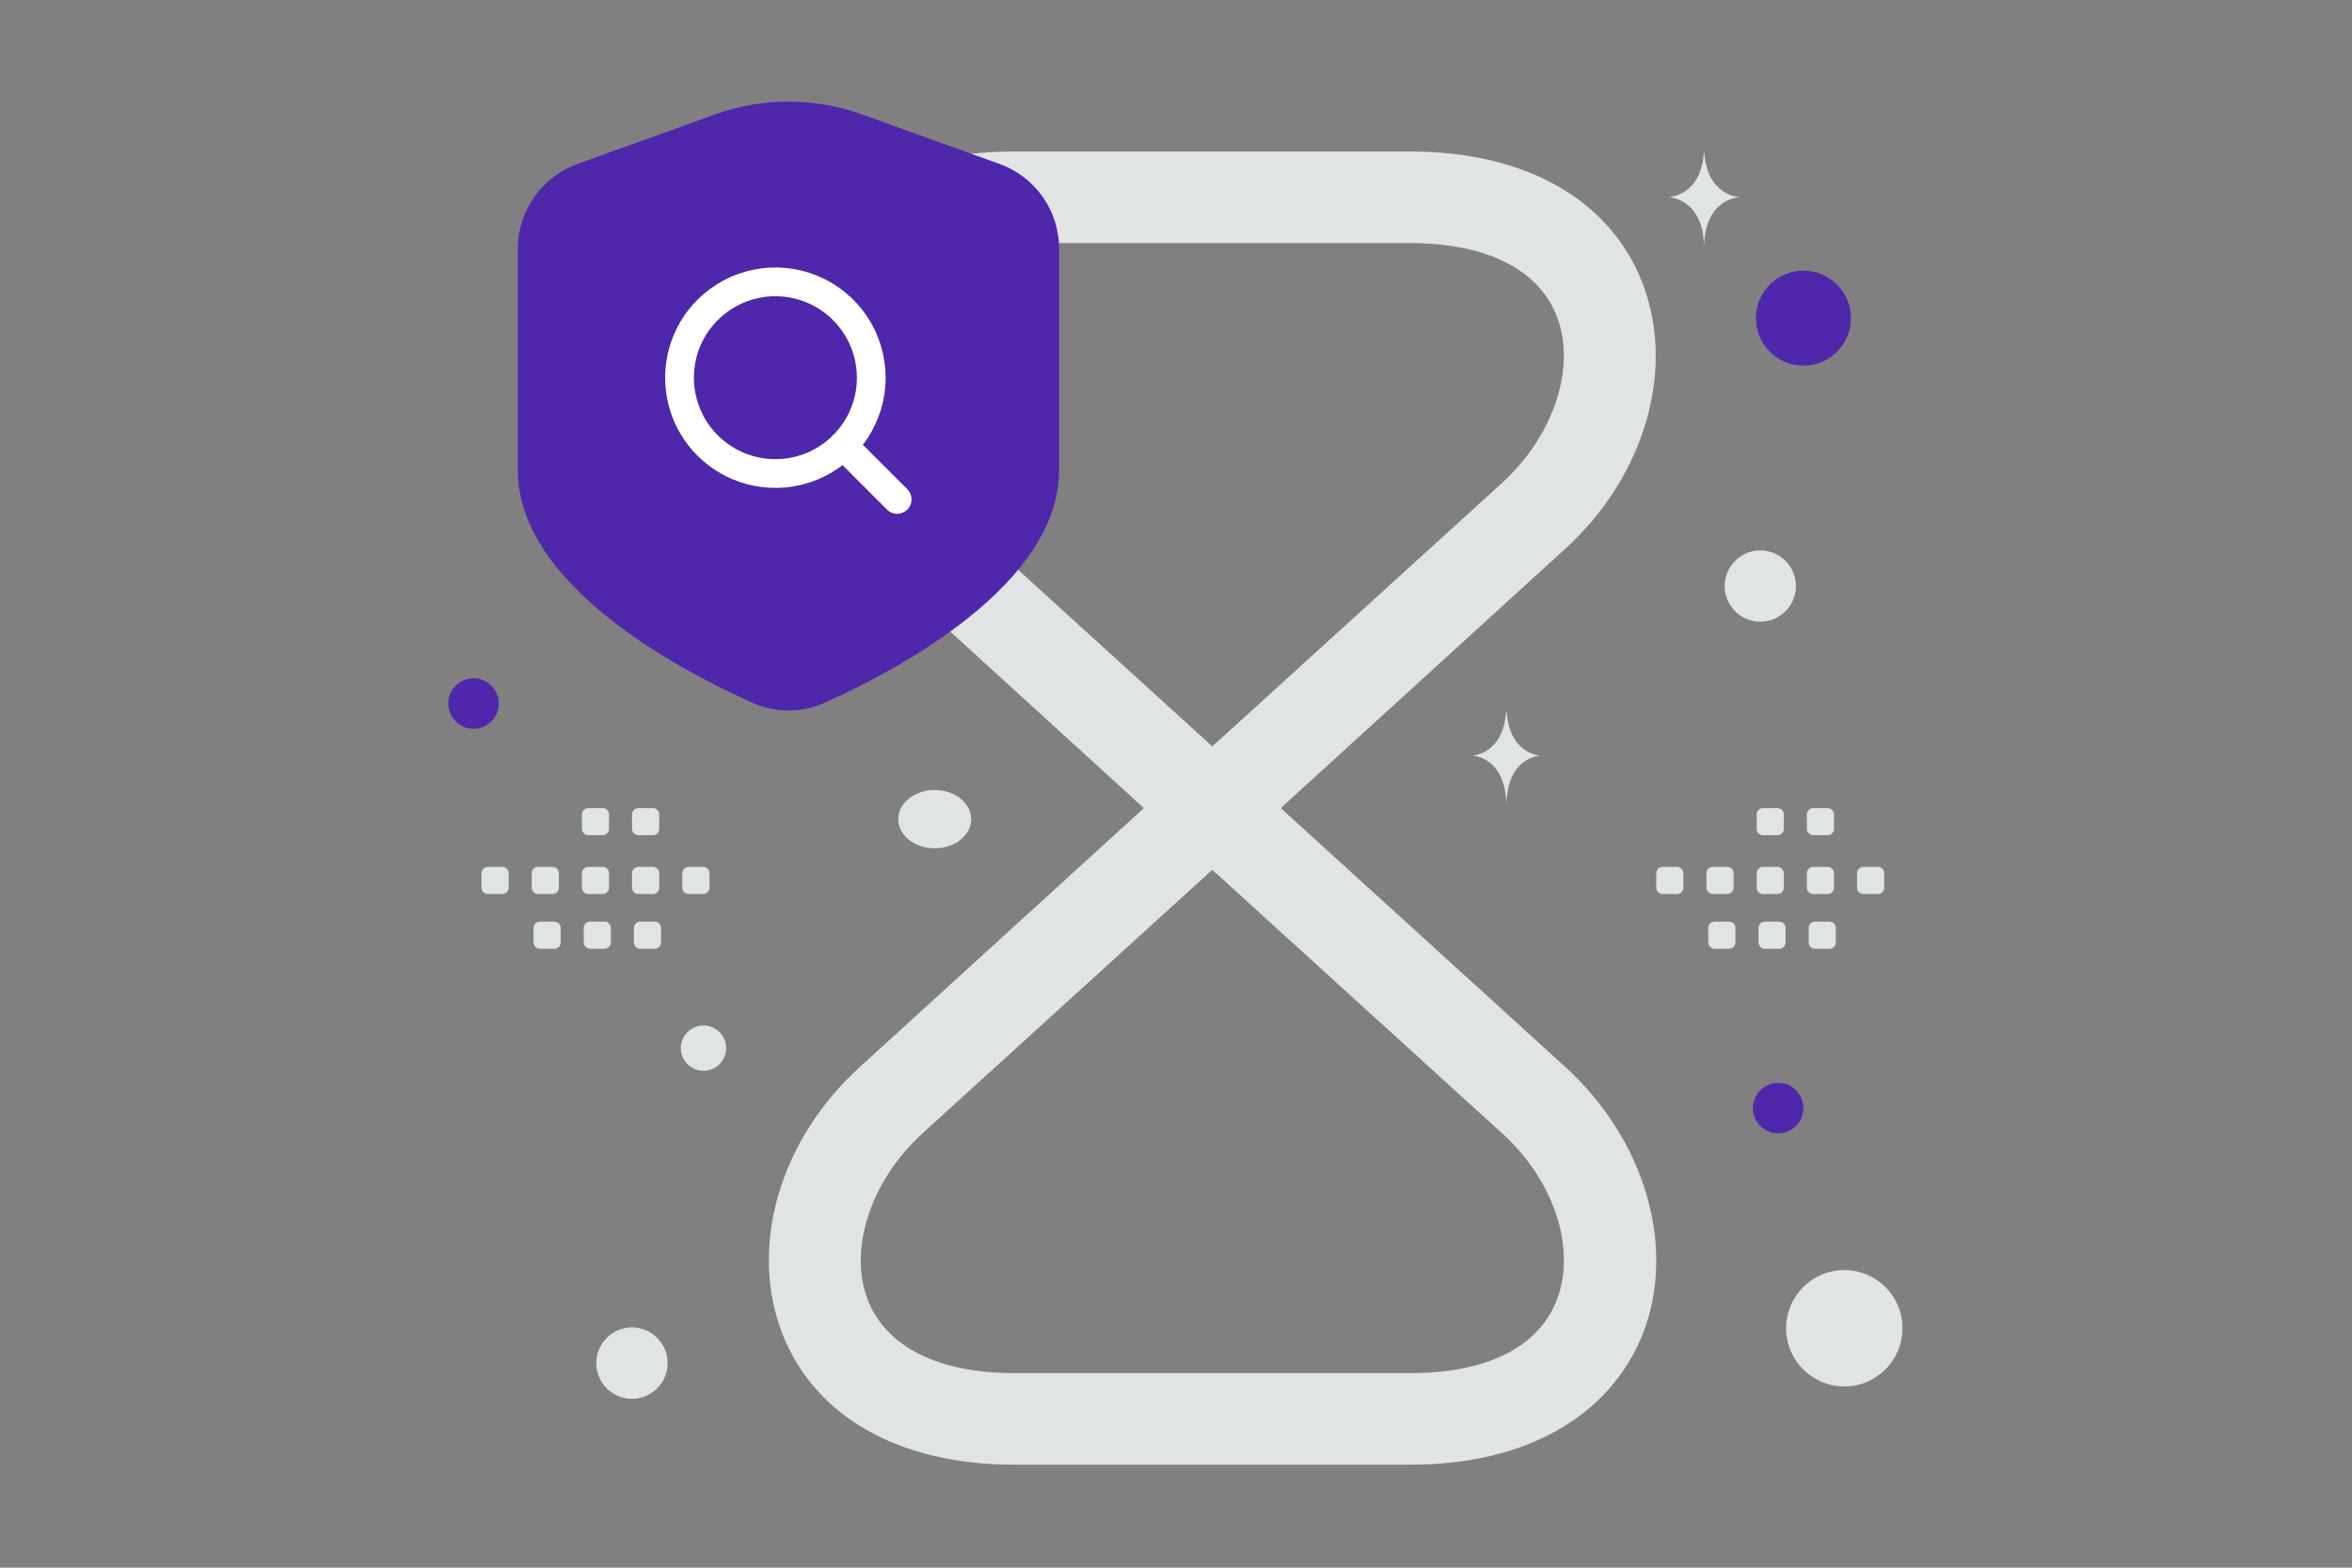 <svg width="900" height="600" viewBox="0 0 900 600" fill="none" xmlns="http://www.w3.org/2000/svg">
<rect x="0" y="0" width="900" height="600" fill="#808080" stroke="none"/>
<g clip-path="url(#clip0_1235_29027)">
<path d="M539.633 560.592H388.148C343.965 560.592 311.704 542.124 299.314 510.331C286.457 477.135 298.379 435.991 329.237 408.172L437.708 309.286L329.237 210.4C298.379 182.581 286.457 141.437 299.314 108.241C311.704 76.215 343.965 57.98 388.148 57.98H539.633C583.816 57.98 616.077 76.448 628.467 108.241C641.325 141.437 629.402 182.581 598.544 210.4L490.073 309.286L598.778 408.172C629.402 435.991 641.558 477.135 628.701 510.331C616.077 542.124 583.816 560.592 539.633 560.592ZM463.891 332.897L352.848 433.887C333.211 451.888 324.562 478.07 332.042 497.473C339.056 515.474 358.926 525.526 388.148 525.526H539.633C568.855 525.526 588.726 515.708 595.739 497.473C603.219 478.07 594.804 451.888 574.933 433.887L463.891 332.897ZM388.148 93.046C358.926 93.046 339.056 102.864 332.042 121.098C324.562 140.502 332.978 166.684 352.848 184.685L463.891 285.675L574.933 184.685C594.57 166.684 603.219 140.502 595.739 121.098C588.726 103.098 568.855 93.046 539.633 93.046H388.148Z" fill="#E1E4E5"/>
<path fill-rule="evenodd" clip-rule="evenodd" d="M405.282 179.815V95.224C405.283 88.118 403.092 81.185 399.008 75.37C394.923 69.556 389.144 65.143 382.459 62.734L329.805 43.778C311.661 37.246 291.807 37.246 273.663 43.778L220.94 62.768C214.26 65.175 208.485 69.583 204.401 75.391C200.317 81.198 198.123 88.124 198.117 95.224V179.815C198.117 223.769 259.61 256.294 287.888 268.965C292.228 270.925 296.936 271.939 301.699 271.939C306.461 271.939 311.169 270.925 315.51 268.965C343.788 256.294 405.282 223.7 405.282 179.815Z" fill="#4F27AA"/>
<path d="M270.77 170.497C275.901 175.627 282.437 179.121 289.553 180.536C296.67 181.952 304.046 181.225 310.749 178.449C317.452 175.672 323.182 170.97 327.212 164.937C331.243 158.904 333.395 151.812 333.395 144.556C333.395 137.301 331.243 130.208 327.212 124.175C323.182 118.142 317.452 113.44 310.749 110.664C304.046 107.887 296.67 107.161 289.553 108.576C282.437 109.991 275.901 113.485 270.77 118.616C256.443 132.942 256.443 156.17 270.77 170.497Z" stroke="white" stroke-width="11" stroke-linecap="round" stroke-linejoin="round"/>
<path d="M343.295 191.137L322.651 170.492L343.295 191.137Z" stroke="white" stroke-width="11" stroke-linecap="round" stroke-linejoin="round"/>
<path fill-rule="evenodd" clip-rule="evenodd" d="M186.668 331.784H192.208C192.849 331.785 193.464 332.04 193.917 332.493C194.371 332.946 194.625 333.561 194.626 334.202V339.742C194.625 340.383 194.371 340.998 193.917 341.451C193.464 341.905 192.849 342.16 192.208 342.16H186.668C186.027 342.158 185.414 341.902 184.961 341.449C184.508 340.996 184.253 340.383 184.25 339.742V334.202C184.239 332.874 185.329 331.784 186.668 331.784ZM205.874 331.784H211.414C212.054 331.787 212.668 332.042 213.121 332.495C213.574 332.948 213.829 333.562 213.832 334.202V339.742C213.831 340.383 213.577 340.998 213.123 341.451C212.67 341.905 212.055 342.16 211.414 342.16H205.874C205.233 342.158 204.62 341.902 204.167 341.449C203.714 340.996 203.459 340.383 203.456 339.742V334.202C203.459 333.562 203.714 332.948 204.167 332.495C204.62 332.042 205.233 331.787 205.874 331.784ZM225.093 331.784H230.633C231.273 331.787 231.887 332.042 232.34 332.495C232.793 332.948 233.048 333.562 233.051 334.202V339.742C233.05 340.383 232.796 340.998 232.342 341.451C231.889 341.905 231.274 342.16 230.633 342.16H225.093C224.453 342.158 223.839 341.902 223.386 341.449C222.934 340.996 222.678 340.383 222.676 339.742V334.202C222.664 332.874 223.754 331.784 225.093 331.784ZM244.299 331.784H249.839C250.479 331.787 251.093 332.042 251.546 332.495C251.999 332.948 252.254 333.562 252.257 334.202V339.742C252.256 340.383 252.002 340.998 251.548 341.451C251.095 341.905 250.48 342.16 249.839 342.16H244.299C243.657 342.16 243.041 341.905 242.586 341.452C242.13 340.999 241.873 340.384 241.87 339.742V334.202C241.877 333.561 242.136 332.949 242.59 332.496C243.044 332.044 243.658 331.788 244.299 331.784ZM263.507 331.784H269.047C269.689 331.784 270.305 332.039 270.76 332.492C271.216 332.945 271.473 333.56 271.476 334.202V339.742C271.475 340.06 271.412 340.375 271.29 340.669C271.167 340.963 270.988 341.23 270.762 341.454C270.537 341.679 270.269 341.857 269.975 341.978C269.681 342.099 269.365 342.161 269.047 342.16H263.507C262.866 342.158 262.253 341.902 261.8 341.449C261.347 340.996 261.092 340.383 261.089 339.742V334.202C261.092 333.562 261.347 332.948 261.8 332.495C262.253 332.042 262.866 331.787 263.507 331.784ZM206.579 352.728H212.119C212.759 352.731 213.373 352.986 213.826 353.439C214.279 353.892 214.534 354.506 214.537 355.146V360.697C214.534 361.338 214.279 361.951 213.826 362.404C213.373 362.857 212.759 363.113 212.119 363.115H206.579C205.938 363.115 205.323 362.86 204.87 362.406C204.416 361.953 204.161 361.338 204.161 360.697V355.157C204.159 354.839 204.221 354.523 204.341 354.228C204.462 353.933 204.64 353.665 204.865 353.44C205.089 353.214 205.357 353.035 205.651 352.913C205.945 352.791 206.26 352.728 206.579 352.728ZM225.785 352.728H231.325C231.965 352.731 232.579 352.986 233.032 353.439C233.485 353.892 233.74 354.506 233.743 355.146V360.697C233.74 361.338 233.485 361.951 233.032 362.404C232.579 362.857 231.965 363.113 231.325 363.115H225.785C225.144 363.113 224.531 362.857 224.078 362.404C223.625 361.951 223.37 361.338 223.367 360.697V355.157C223.365 354.839 223.427 354.523 223.547 354.228C223.668 353.933 223.846 353.665 224.071 353.44C224.295 353.214 224.563 353.035 224.857 352.913C225.151 352.791 225.466 352.728 225.785 352.728ZM244.993 352.728H250.532C251.174 352.728 251.791 352.983 252.246 353.436C252.701 353.889 252.959 354.504 252.962 355.146V360.697C252.959 361.34 252.701 361.955 252.246 362.408C251.791 362.861 251.174 363.115 250.532 363.115H244.993C244.352 363.113 243.739 362.857 243.286 362.404C242.833 361.951 242.578 361.338 242.575 360.697V355.157C242.575 354.515 242.83 353.899 243.283 353.444C243.736 352.989 244.351 352.731 244.993 352.728ZM225.093 309.285H230.633C231.273 309.288 231.887 309.543 232.34 309.996C232.793 310.449 233.048 311.063 233.051 311.703V317.243C233.05 317.884 232.795 318.499 232.342 318.952C231.888 319.405 231.274 319.66 230.633 319.66H225.093C224.453 319.658 223.839 319.402 223.386 318.95C222.934 318.497 222.678 317.883 222.676 317.243V311.703C222.664 310.375 223.754 309.285 225.093 309.285ZM244.299 309.285H249.839C250.479 309.288 251.093 309.543 251.546 309.996C251.999 310.449 252.254 311.063 252.257 311.703V317.243C252.256 317.884 252.001 318.499 251.548 318.952C251.094 319.405 250.48 319.66 249.839 319.66H244.299C243.657 319.66 243.041 319.406 242.586 318.953C242.13 318.5 241.873 317.885 241.87 317.243V311.703C241.877 311.062 242.136 310.45 242.59 309.997C243.044 309.545 243.658 309.289 244.299 309.285ZM636.193 331.784H641.732C642.373 331.785 642.988 332.04 643.441 332.493C643.895 332.946 644.149 333.561 644.15 334.202V339.742C644.149 340.383 643.895 340.998 643.441 341.451C642.988 341.905 642.373 342.16 641.732 342.16H636.193C635.552 342.158 634.939 341.902 634.486 341.449C634.033 340.996 633.778 340.383 633.775 339.742V334.202C633.763 332.874 634.853 331.784 636.193 331.784ZM655.399 331.784H660.938C661.578 331.787 662.192 332.042 662.645 332.495C663.098 332.948 663.353 333.562 663.356 334.202V339.742C663.355 340.383 663.101 340.998 662.647 341.451C662.194 341.905 661.579 342.16 660.938 342.16H655.399C654.758 342.158 654.145 341.902 653.692 341.449C653.239 340.996 652.984 340.383 652.981 339.742V334.202C652.984 333.562 653.239 332.948 653.692 332.495C654.145 332.042 654.758 331.787 655.399 331.784ZM674.618 331.784H680.158C680.798 331.787 681.412 332.042 681.864 332.495C682.317 332.948 682.573 333.562 682.575 334.202V339.742C682.574 340.383 682.32 340.998 681.867 341.451C681.413 341.904 680.799 342.159 680.158 342.16H674.618C673.977 342.158 673.364 341.902 672.911 341.449C672.458 340.996 672.203 340.383 672.2 339.742V334.202C672.189 332.874 673.278 331.784 674.618 331.784ZM693.824 331.784H699.364C700.004 331.787 700.618 332.042 701.07 332.495C701.523 332.948 701.779 333.562 701.781 334.202V339.742C701.78 340.383 701.526 340.998 701.073 341.451C700.619 341.904 700.005 342.159 699.364 342.16H693.824C693.182 342.16 692.566 341.905 692.111 341.452C691.655 340.999 691.398 340.384 691.395 339.742V334.202C691.402 333.561 691.66 332.948 692.115 332.496C692.569 332.044 693.183 331.788 693.824 331.784ZM713.032 331.784H718.571C719.213 331.784 719.83 332.039 720.285 332.492C720.74 332.945 720.998 333.56 721.001 334.202V339.742C721 340.061 720.937 340.376 720.814 340.669C720.692 340.963 720.513 341.23 720.287 341.455C720.061 341.679 719.794 341.857 719.499 341.978C719.205 342.099 718.889 342.161 718.571 342.16H713.032C712.391 342.158 711.778 341.902 711.325 341.449C710.872 340.996 710.617 340.383 710.614 339.742V334.202C710.617 333.562 710.872 332.948 711.325 332.495C711.778 332.042 712.391 331.787 713.032 331.784ZM656.104 352.728H661.643C662.283 352.731 662.897 352.986 663.35 353.439C663.803 353.892 664.058 354.506 664.061 355.146V360.697C664.058 361.338 663.803 361.951 663.35 362.404C662.897 362.857 662.283 363.113 661.643 363.115H656.104C655.463 363.115 654.848 362.86 654.395 362.406C653.941 361.953 653.686 361.338 653.686 360.697V355.157C653.684 354.839 653.745 354.523 653.866 354.228C653.987 353.933 654.165 353.665 654.389 353.439C654.614 353.214 654.881 353.035 655.176 352.912C655.47 352.79 655.785 352.728 656.104 352.728ZM675.31 352.728H680.849C681.489 352.731 682.103 352.986 682.556 353.439C683.009 353.892 683.264 354.506 683.267 355.146V360.697C683.264 361.338 683.009 361.951 682.556 362.404C682.103 362.857 681.489 363.113 680.849 363.115H675.31C674.669 363.113 674.056 362.857 673.603 362.404C673.15 361.951 672.894 361.338 672.892 360.697V355.157C672.89 354.839 672.951 354.523 673.072 354.228C673.193 353.933 673.371 353.665 673.595 353.439C673.82 353.214 674.087 353.035 674.382 352.912C674.676 352.79 674.991 352.728 675.31 352.728ZM694.517 352.728H700.057C700.699 352.728 701.315 352.983 701.77 353.436C702.225 353.889 702.483 354.504 702.486 355.146V360.697C702.483 361.339 702.225 361.954 701.77 362.407C701.315 362.86 700.699 363.115 700.057 363.115H694.517C693.877 363.113 693.263 362.857 692.81 362.404C692.357 361.951 692.102 361.338 692.099 360.697V355.157C692.099 354.515 692.354 353.899 692.807 353.444C693.26 352.989 693.875 352.731 694.517 352.728ZM674.618 309.285H680.158C680.798 309.288 681.412 309.543 681.864 309.996C682.317 310.449 682.573 311.063 682.575 311.703V317.243C682.574 317.884 682.32 318.498 681.866 318.952C681.413 319.405 680.799 319.66 680.158 319.66H674.618C673.978 319.658 673.364 319.402 672.911 318.95C672.458 318.497 672.203 317.884 672.2 317.243V311.703C672.189 310.375 673.278 309.285 674.618 309.285ZM693.824 309.285H699.364C700.004 309.288 700.618 309.543 701.07 309.996C701.523 310.449 701.779 311.063 701.781 311.703V317.243C701.78 317.884 701.526 318.498 701.072 318.952C700.619 319.405 700.005 319.66 699.364 319.66H693.824C693.182 319.66 692.566 319.406 692.11 318.953C691.655 318.5 691.398 317.885 691.395 317.243V311.703C691.402 311.062 691.66 310.449 692.115 309.997C692.569 309.545 693.183 309.289 693.824 309.285Z" fill="#E1E4E5"/>
<path d="M181.204 259.594C186.542 259.594 190.87 263.921 190.87 269.26C190.87 274.598 186.542 278.926 181.204 278.926C175.866 278.926 171.538 274.598 171.538 269.26C171.538 263.921 175.866 259.594 181.204 259.594Z" fill="#4F27AA"/>
<path d="M690.088 103.591C700.128 103.591 708.267 111.73 708.267 121.77C708.267 131.81 700.128 139.949 690.088 139.949C680.048 139.949 671.909 131.81 671.909 121.77C671.909 111.73 680.048 103.591 690.088 103.591Z" fill="#4F27AA"/>
<path d="M680.415 433.767C685.751 433.767 690.076 429.442 690.076 424.106C690.076 418.771 685.751 414.445 680.415 414.445C675.079 414.445 670.754 418.771 670.754 424.106C670.754 429.442 675.079 433.767 680.415 433.767Z" fill="#4F27AA"/>
<path d="M241.818 535.359C249.36 535.359 255.474 529.245 255.474 521.703C255.474 514.161 249.36 508.047 241.818 508.047C234.276 508.047 228.162 514.161 228.162 521.703C228.162 529.245 234.276 535.359 241.818 535.359Z" fill="#E1E4E5"/>
<path d="M269.186 409.822C273.973 409.822 277.853 405.942 277.853 401.155C277.853 396.369 273.973 392.488 269.186 392.488C264.399 392.488 260.519 396.369 260.519 401.155C260.519 405.942 264.399 409.822 269.186 409.822Z" fill="#E1E4E5"/>
<path d="M660.416 220.764C658.467 228.037 662.783 235.512 670.056 237.461C677.328 239.41 684.804 235.094 686.753 227.821C688.701 220.548 684.385 213.073 677.113 211.124C669.84 209.175 662.364 213.491 660.416 220.764Z" fill="#E1E4E5"/>
<path d="M357.673 324.674C365.378 324.674 371.624 319.677 371.624 313.513C371.624 307.349 365.378 302.352 357.673 302.352C349.968 302.352 343.722 307.349 343.722 313.513C343.722 319.677 349.968 324.674 357.673 324.674Z" fill="#E1E4E5"/>
<path d="M683.466 508.361C683.466 520.658 693.435 530.628 705.733 530.628C718.031 530.628 728 520.658 728 508.361C728 496.063 718.031 486.094 705.733 486.094C693.435 486.094 683.466 496.063 683.466 508.361Z" fill="#E1E4E5"/>
<path d="M652.174 58.523H651.975C650.798 75.198 638.397 75.455 638.397 75.455C638.397 75.455 652.072 75.722 652.072 94.989C652.072 75.722 665.747 75.455 665.747 75.455C665.747 75.455 653.351 75.198 652.174 58.523ZM576.511 272.307H576.32C575.19 288.933 563.284 289.189 563.284 289.189C563.284 289.189 576.413 289.455 576.413 308.665C576.413 289.455 589.542 289.189 589.542 289.189C589.542 289.189 577.641 288.933 576.511 272.307Z" fill="#E1E4E5"/>
</g>
<defs>
<clipPath id="clip0_1235_29027">
<rect width="900" height="600" fill="white"/>
</clipPath>
</defs>
</svg>
